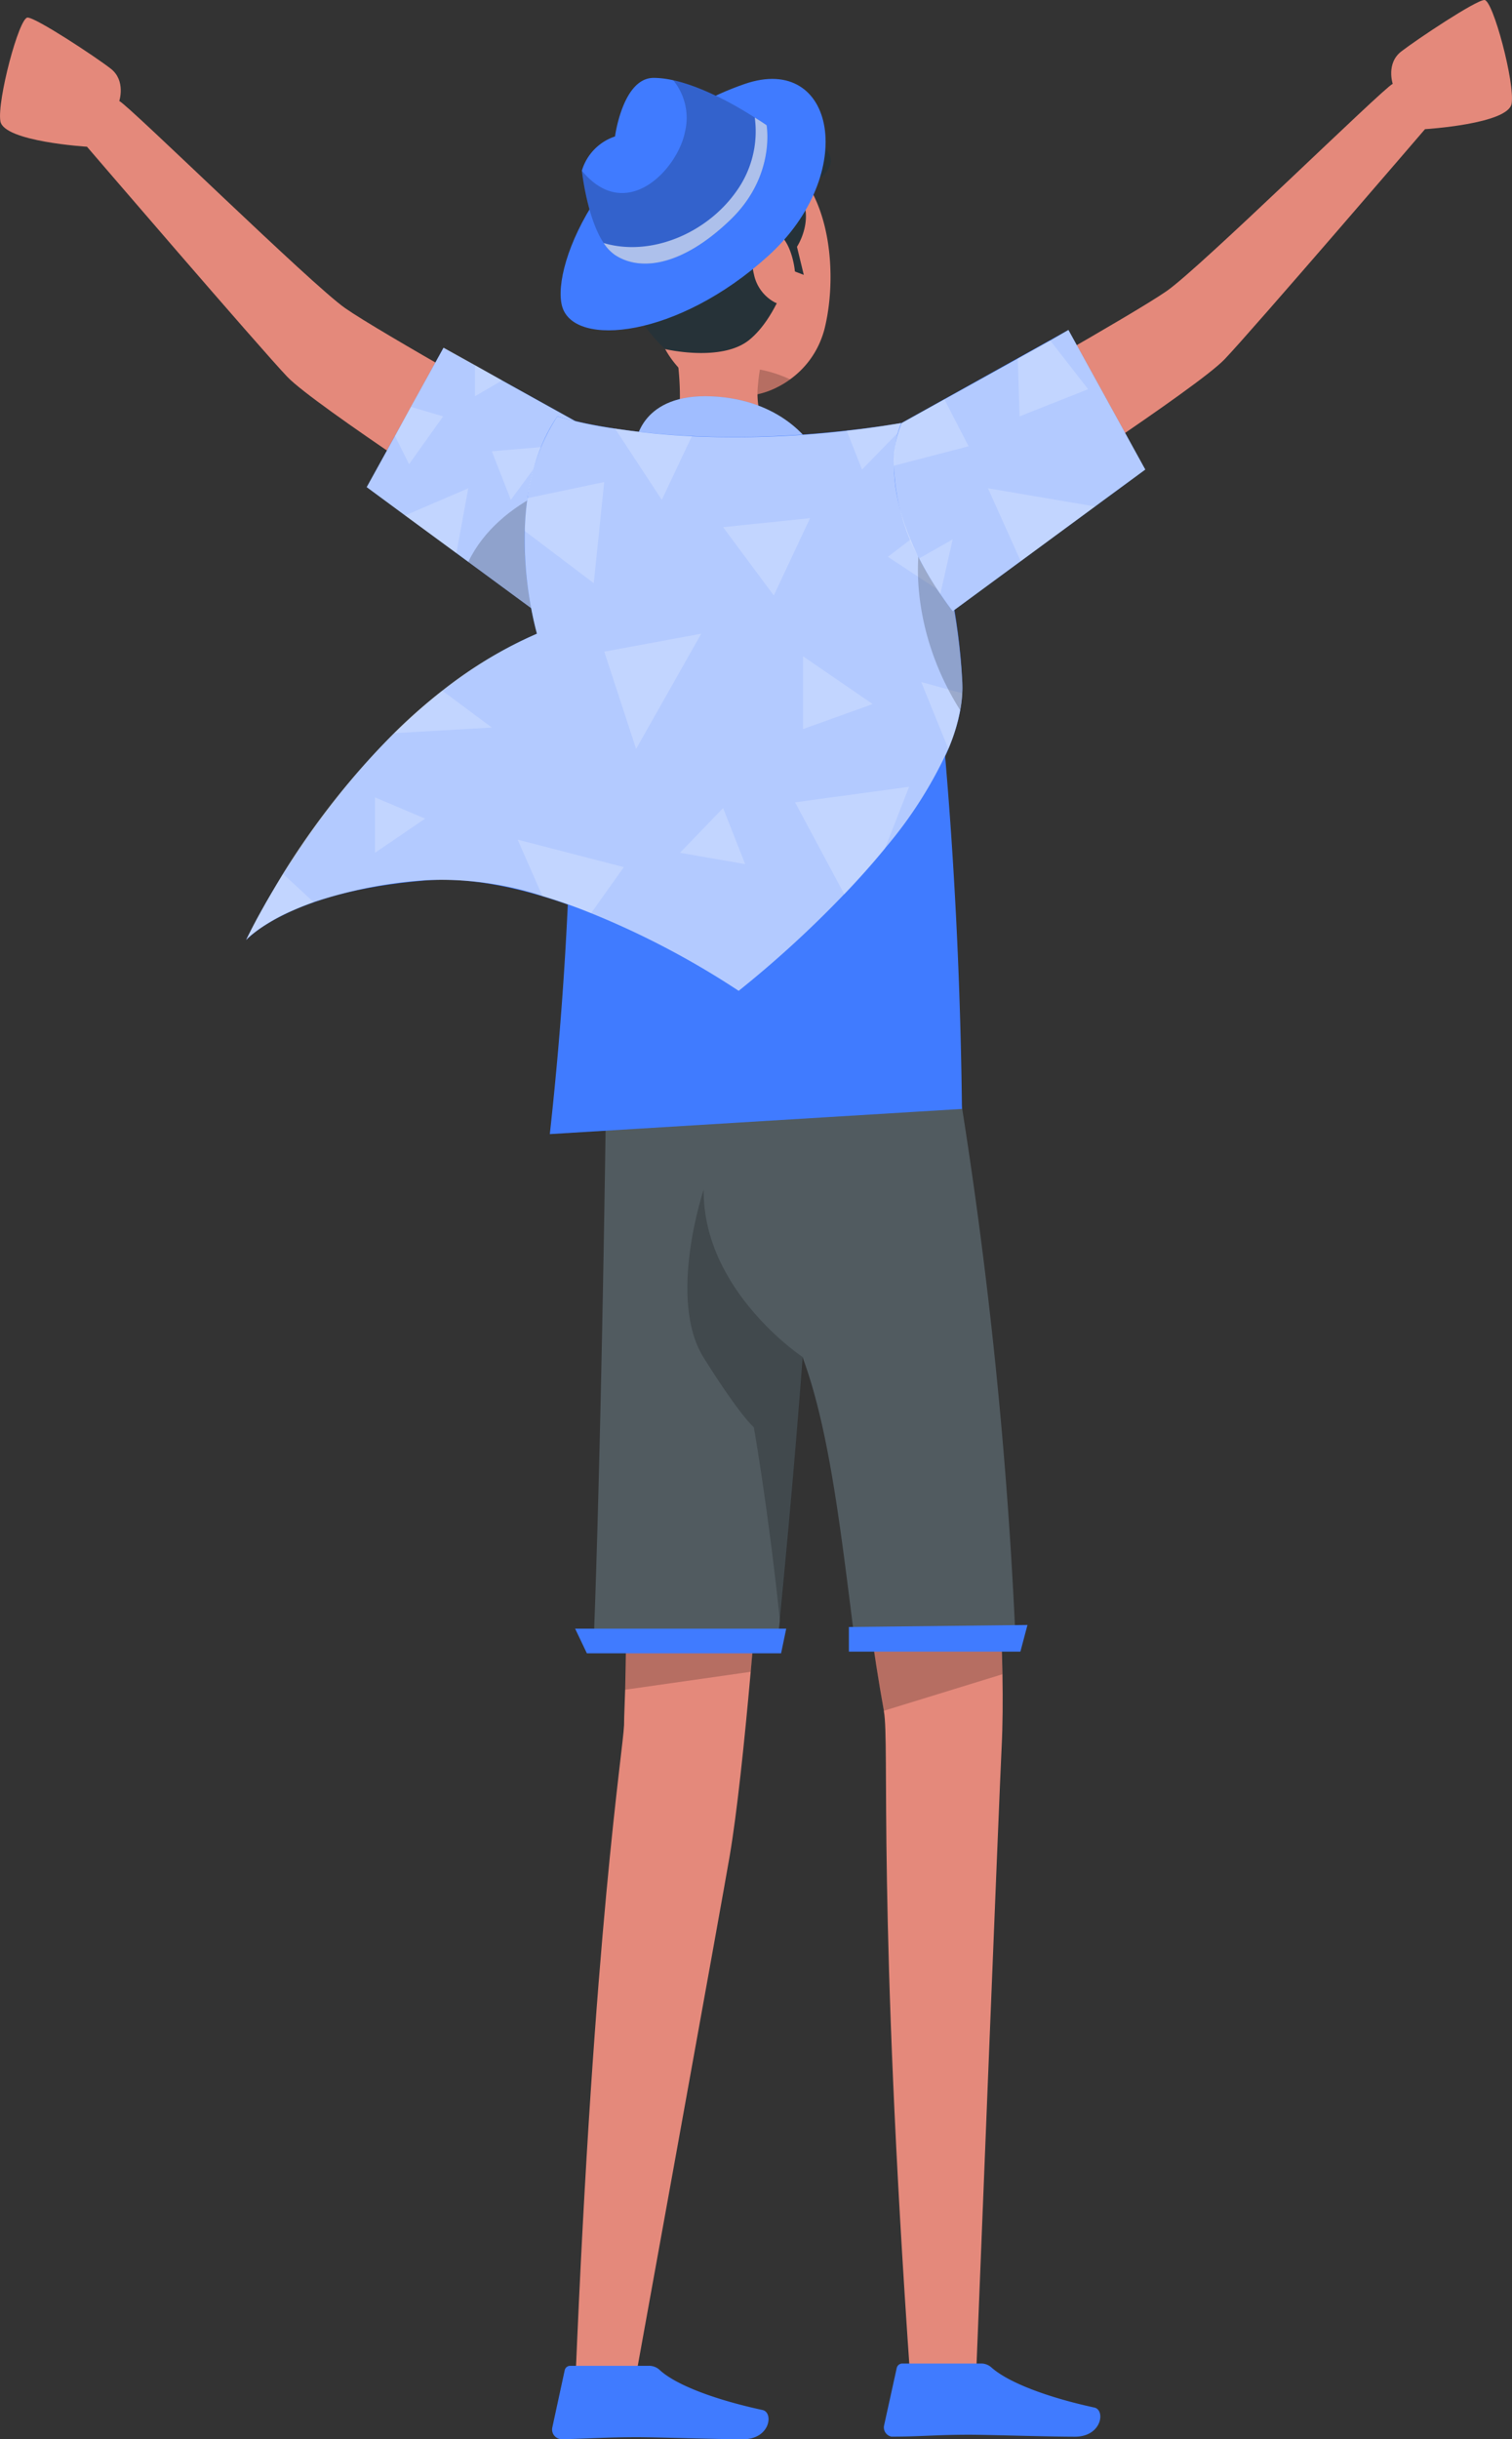 <svg viewBox="0 0 197.12 317.87" xmlns="http://www.w3.org/2000/svg"><rect x="0" y="0" width="197.12" height="317.87" fill="#333333" stroke="none"/><path d="m70.83 55.23s-21.4-11.97-25.83-15.07-28.12-26.35-29.45-27c0 0 .88-2.66-1.11-4.21s-9.74-6.66-10.85-6.66-3.99 10.85-3.54 13.51 11.29 3.32 11.29 3.32 22.59 26.3 26.13 30 27.69 19.39 27.69 19.39z" fill="#e4897b"/><path d="m79.61 57.43s4.7 9.47-6.7 24.51l-25.1-18.46 10-18.15z" fill="#407bff"/><path d="m72.91 81.94-11.86-8.72-1.55-1.14-6.69-4.91-5-3.69 3.69-6.67 2.08-3.81 4.25-7.69 4.1 2.28 3.54 2 14.14 7.86a11.25 11.25 0 0 1 .85 3.45c.45 4.01-.23 11.37-7.55 21.04z" fill="#fff" opacity=".6"/><path d="m72.91 81.94-11.86-8.72c4.07-8.42 14.6-11.39 19.41-12.34.45 4.03-.23 11.39-7.55 21.06z" opacity=".2"/><g fill="#fff" opacity=".2"><path d="m65.47 49.57-3.54 2.06v-4.02z"/><path d="m57.77 54.26-4.44 6.23-1.84-3.68 2.09-3.79z"/><path d="m61.05 63.63-1.55 8.45-6.69-4.91z"/><path d="m64.12 58.81 2.48 6.33 5.13-6.98z"/></g><g fill="#e4897b"><path d="m126.29 53s21.39-12 25.82-15.08 28.13-26.35 29.46-27c0 0-.89-2.66 1.11-4.21s9.74-6.71 10.85-6.71 4 10.85 3.54 13.51-11.29 3.32-11.29 3.32-22.59 26.3-26.14 30-27.64 19.39-27.64 19.39z"/><path d="m100.71 179.67s-.46 7.57-1.19 17.65c-.46 6.28-1 13.53-1.65 20.54-.84 9.42-1.79 18.4-2.74 24-.87 5.13-12.42 68.84-12.42 68.84h-7.71c2.44-59.41 6.22-82.45 6.36-85.91 0-1.13.09-2.7.14-4.57.15-6.78.28-17.49.36-25.28.06-5.62.09-9.71.09-9.71z"/><path d="m130.58 227.74c-.27 5.19-3.36 82.68-3.36 82.68h-8.51c-4.35-61.72-2.7-83.15-3.48-87.43 0 0 0 0 0-.05-1.33-7.28-2.58-16.85-3.44-23.95-.69-5.71-1.12-9.82-1.12-9.82l17.35-7.5s1.05 9 1.84 19.78c.39 5.4.73 11.27.83 16.73.06 3.42.04 6.68-.11 9.56z"/></g><path d="m81.83 194.92 17.69 2.4c-.46 6.28-1 13.53-1.65 20.54l-16.4 2.34c.15-6.78.28-17.49.36-25.28z" opacity=".2"/><path d="m130.68 218.18-15.46 4.76c-1.33-7.28-2.58-16.85-3.44-23.95l18.07 2.46c.39 5.4.73 11.27.83 16.73z" opacity=".2"/><path d="m84.54 308.3h-10.21a.73.73 0 0 0 -.71.58l-1.62 7.48a1.26 1.26 0 0 0 1.23 1.5c3.3-.05 5.71-.26 9.86-.26 2.55 0 10.26.27 13.79.27s4-3.48 2.54-3.81c-6.52-1.41-11.42-3.36-13.42-5.22a2 2 0 0 0 -1.46-.54z" fill="#407bff"/><path d="m127.84 308h-10.21a.75.75 0 0 0 -.72.57l-1.65 7.49a1.23 1.23 0 0 0 .95 1.47h.28c3.3 0 5.7-.25 9.85-.25 2.56 0 10.26.26 13.79.26s4-3.48 2.55-3.8c-6.48-1.41-11.36-3.37-13.43-5.23a2 2 0 0 0 -1.41-.51z" fill="#407bff"/><path d="m101.41 213.49c.08-.68.16-1.39.24-2.19 1-10.24 2.1-22.53 3-34.38 3.45 9.29 4.94 22.34 6.74 36.57h21a616.93 616.93 0 0 0 -8.71-79.57h-44.55c-.06 4.58-.57 49-1.71 79.57z" fill="#263238"/><path d="m101.41 213.49c.08-.68.16-1.39.24-2.19 1-10.24 2.1-22.53 3-34.38 3.45 9.29 4.94 22.34 6.74 36.57h21a616.93 616.93 0 0 0 -8.71-79.57h-44.55c-.06 4.58-.57 49-1.71 79.57z" fill="#fff" opacity=".2"/><path d="m107.53 42.71a11 11 0 0 1 -.36 1.19 11.59 11.59 0 0 1 -4.17 5.54 11.3 11.3 0 0 1 -1.52.94 10.56 10.56 0 0 1 -12.58-2c-4.21-4.25-4.1-9.16-4.57-17.47a11.26 11.26 0 0 1 .85-5.23 11.38 11.38 0 0 1 14.88-6.14c8.16 3.32 9.28 15.69 7.47 23.17z" fill="#e4897b"/><path d="m103 49.44a11.3 11.3 0 0 1 -1.52.94 10.55 10.55 0 0 1 -9.1.4 12.44 12.44 0 0 1 1.49-2.78 16.45 16.45 0 0 1 9.13 1.44z" opacity=".2"/><path d="m86.29 60.22c4.09 3.72 14.12 2.35 14.12 2.35s6.26-1.72 5-3.67c-3.69-.61-5.48-2.33-6.21-4.54a10.61 10.61 0 0 1 -.38-4.21 23.63 23.63 0 0 1 .31-2.35l-12.4-9.18c1.58 6.06 3.56 17.21-.44 21.6z" fill="#e4897b"/><path d="m103 35.14 1.79.68-.89-3.66s2.63-3.95 0-7.47c0 0 7.24-2.2 3.15-6-1.52-1.42-3.41 0-8.4-2.18-2.71-1.21-11.18-1.3-11.65 2.15 0 0-6.1 0-6.76 10.4a20.79 20.79 0 0 0 6.46 16.43s7.38 1.75 11-1.21 5.3-9.14 5.3-9.14z" fill="#263238"/><path d="m98.29 35.74a5.36 5.36 0 0 0 2.77 3.69c1.69.72 2.8-1.66 2.56-4.16-.24-2.22-1.38-5.34-3.19-4.92s-2.73 3.15-2.14 5.39z" fill="#e4897b"/><path d="m104.69 176.88c-.94 11.84-2 24.16-3 34.4-1.55-14.79-3.41-25.28-3.41-25.28s-1.75-1.43-6.54-9.07 0-21.92 0-21.92c-.15 13.21 12.95 21.87 12.95 21.87z" opacity=".2"/><path d="m133.95 211.76-.92 3.47h-22.36v-3.21z" fill="#407bff"/><path d="m102.5 212.24-.67 3.21h-25.32l-1.53-3.21z" fill="#407bff"/><path d="m105.61 57.81s-3.61-5.75-12.81-6.16-9.87 5.9-9.87 5.9z" fill="#407bff"/><path d="m105.61 57.81s-3.61-5.75-12.81-6.16-9.87 5.9-9.87 5.9z" fill="#fff" opacity=".5"/><path d="m72.68 54.26a471.24 471.24 0 0 1 -1 93.53l53.73-3.28c-.61-54.84-7.95-89.37-7.95-89.37s-13.86 2.91-25.12 2.49a81.07 81.07 0 0 1 -19.66-3.37z" fill="#407bff"/><path d="m117.51 55.14s7.17 16.78 7.95 33.76-29.17 40.28-29.17 40.28-23.07-15.88-40.87-14.44-23.34 7.77-23.34 7.77 13.85-29.61 37.92-39.93c0 0-5-17 2.65-28.32.03 0 16.69 5.42 44.86.88z" fill="#407bff"/><path d="m125.45 88.9a13.87 13.87 0 0 1 0 1.44 16.87 16.87 0 0 1 -.27 2.21 23.93 23.93 0 0 1 -1.53 5 55.08 55.08 0 0 1 -8.28 13c-1.7 2.08-3.5 4.08-5.28 5.94a140.57 140.57 0 0 1 -13.79 12.63 109.92 109.92 0 0 0 -19.24-10.12c-2-.82-4.18-1.59-6.35-2.24a42.36 42.36 0 0 0 -15.28-2.05 58.45 58.45 0 0 0 -14.51 2.84c-.81.28-1.56.58-2.25.87l-.62.27a24.52 24.52 0 0 0 -4.28 2.39c-.15.1-.29.21-.42.31s-.47.36-.65.52l-.24.21a1.33 1.33 0 0 0 -.17.16l-.12.12-.07.07s.12-.26.3-.62l.28-.55c.28-.56.67-1.31 1.18-2.22l.22-.4.39-.69c.13-.24.27-.49.42-.74.58-1 1.26-2.16 2-3.39a101.48 101.48 0 0 1 14.5-18.34 70.35 70.35 0 0 1 6.27-5.52 55.75 55.75 0 0 1 12.34-7.42 48.25 48.25 0 0 1 -1.58-13.37 34.93 34.93 0 0 1 .35-4.27 25.19 25.19 0 0 1 3.89-10.68 51.85 51.85 0 0 0 7.5 1.59 97.26 97.26 0 0 0 10 1 126.49 126.49 0 0 0 20.18-.71q3.42-.37 7.11-1l.23.56a118 118 0 0 1 4.11 12.21c.44 1.59.88 3.29 1.3 5.07s.74 3.37 1.06 5.14a83.65 83.65 0 0 1 1.3 10.78z" fill="#fff" opacity=".6"/><g fill="#fff" opacity=".2"><path d="m118.52 102.53-3.16 8.08c-1.7 2.08-3.5 4.08-5.28 5.94l-6.43-12z"/><path d="m64.12 94.81-12.7.73a70.35 70.35 0 0 1 6.24-5.54z"/><path d="m78.77 62.82-1.36 13.18-9-6.81a34.93 34.93 0 0 1 .35-4.27z"/><path d="m82.93 97.6-4.15-12.68 12.64-2.34z"/><path d="m104.69 85.52v9.49l9.08-3.26z"/><path d="m81.33 113-4.27 6c-2-.82-4.18-1.59-6.35-2.24l-3.22-7.34z"/><path d="m48.89 103.91 6.53 2.77-6.53 4.45z"/><path d="m40.91 117.58c-6.5 2.27-8.83 4.93-8.83 4.93a90.13 90.13 0 0 1 4.83-8.62z"/><path d="m94.27 105.3-5.62 5.83 8.5 1.48z"/><path d="m94.27 68.7 6.61 8.9 4.73-10.08z"/><path d="m124.2 78.12-8.45-5.56 6.09-4.65c.86 3.09 1.7 6.55 2.36 10.21z"/><path d="m125.44 90.34a22 22 0 0 1 -1.8 7.25l-3.54-8.71z"/><path d="m117.73 55.7-5.35 5.49-2-5.08q3.42-.37 7.11-1z"/><path d="m90.21 56.82-3.93 8.32-6.1-9.29a97.26 97.26 0 0 0 10.03.97z"/></g><path d="m125.45 88.9a13.87 13.87 0 0 1 0 1.44 16.87 16.87 0 0 1 -.27 2.21c-7-11.1-5.34-21.14-5.34-21.14l3.3 1.59c.38 1.65.74 3.37 1.06 5.14a83.65 83.65 0 0 1 1.25 10.76z" opacity=".2"/><path d="m97.09 10.94c11.87-4.08 14.85 11.73 3.06 22.41s-25.32 12-26.86 6.59 5.71-22.76 23.8-29z" fill="#407bff"/><path d="m85.2 10.15c6.09 0 14.74 6.2 14.74 6.2s1.24 6.59-4.83 12.4-11.53 6.72-14.93 4.48-4.32-11-4.32-11a6.73 6.73 0 0 1 4.32-4.45s1-7.61 5.02-7.63z" fill="#407bff"/><path d="m95.11 28.75c-6.07 5.8-11.53 6.72-14.93 4.48a5.42 5.42 0 0 1 -1.48-1.56c-2.2-3.31-2.84-9.42-2.84-9.42 5.8 7 12.52-.23 13.45-5.11a7.72 7.72 0 0 0 -1.55-6.69c4 .86 8.38 3.42 10.64 4.87 1 .61 1.54 1 1.54 1s1.24 6.68-4.83 12.43z" opacity=".2"/><path d="m95.11 28.75c-6.07 5.8-11.53 6.72-14.93 4.48a5.42 5.42 0 0 1 -1.48-1.56c6.08 1.81 13.32-1.2 17.21-6.61a13.4 13.4 0 0 0 2.49-9.74c1 .61 1.54 1 1.54 1s1.24 6.68-4.83 12.43z" fill="#fff" opacity=".6"/><path d="m117.5 55.14s-4.69 9.47 6.7 24.51l25.11-18.46-10.02-18.19z" fill="#407bff"/><path d="m149.31 61.19-6.55 4.81-9.69 7.13-8.87 6.52c-.58-.76-1.11-1.51-1.61-2.24a43.31 43.31 0 0 1 -2.76-4.64 26.92 26.92 0 0 1 -3.29-12.08 13.28 13.28 0 0 1 1-5.55l5.58-3.1 9.61-5.33 4.22-2.35 2.34-1.36z" fill="#fff" opacity=".6"/><g fill="#fff" opacity=".2"><path d="m142.76 66-9.69 7.13-4.27-9.5z"/><path d="m141.86 50.72-8.94 3.54-.23-7.55 4.22-2.35z"/><path d="m126.28 58.16-9.74 2.53a13.28 13.28 0 0 1 1-5.55l5.58-3.1z"/><path d="m124.2 70.29-1.61 7.12a43.31 43.31 0 0 1 -2.76-4.64z"/></g></svg>